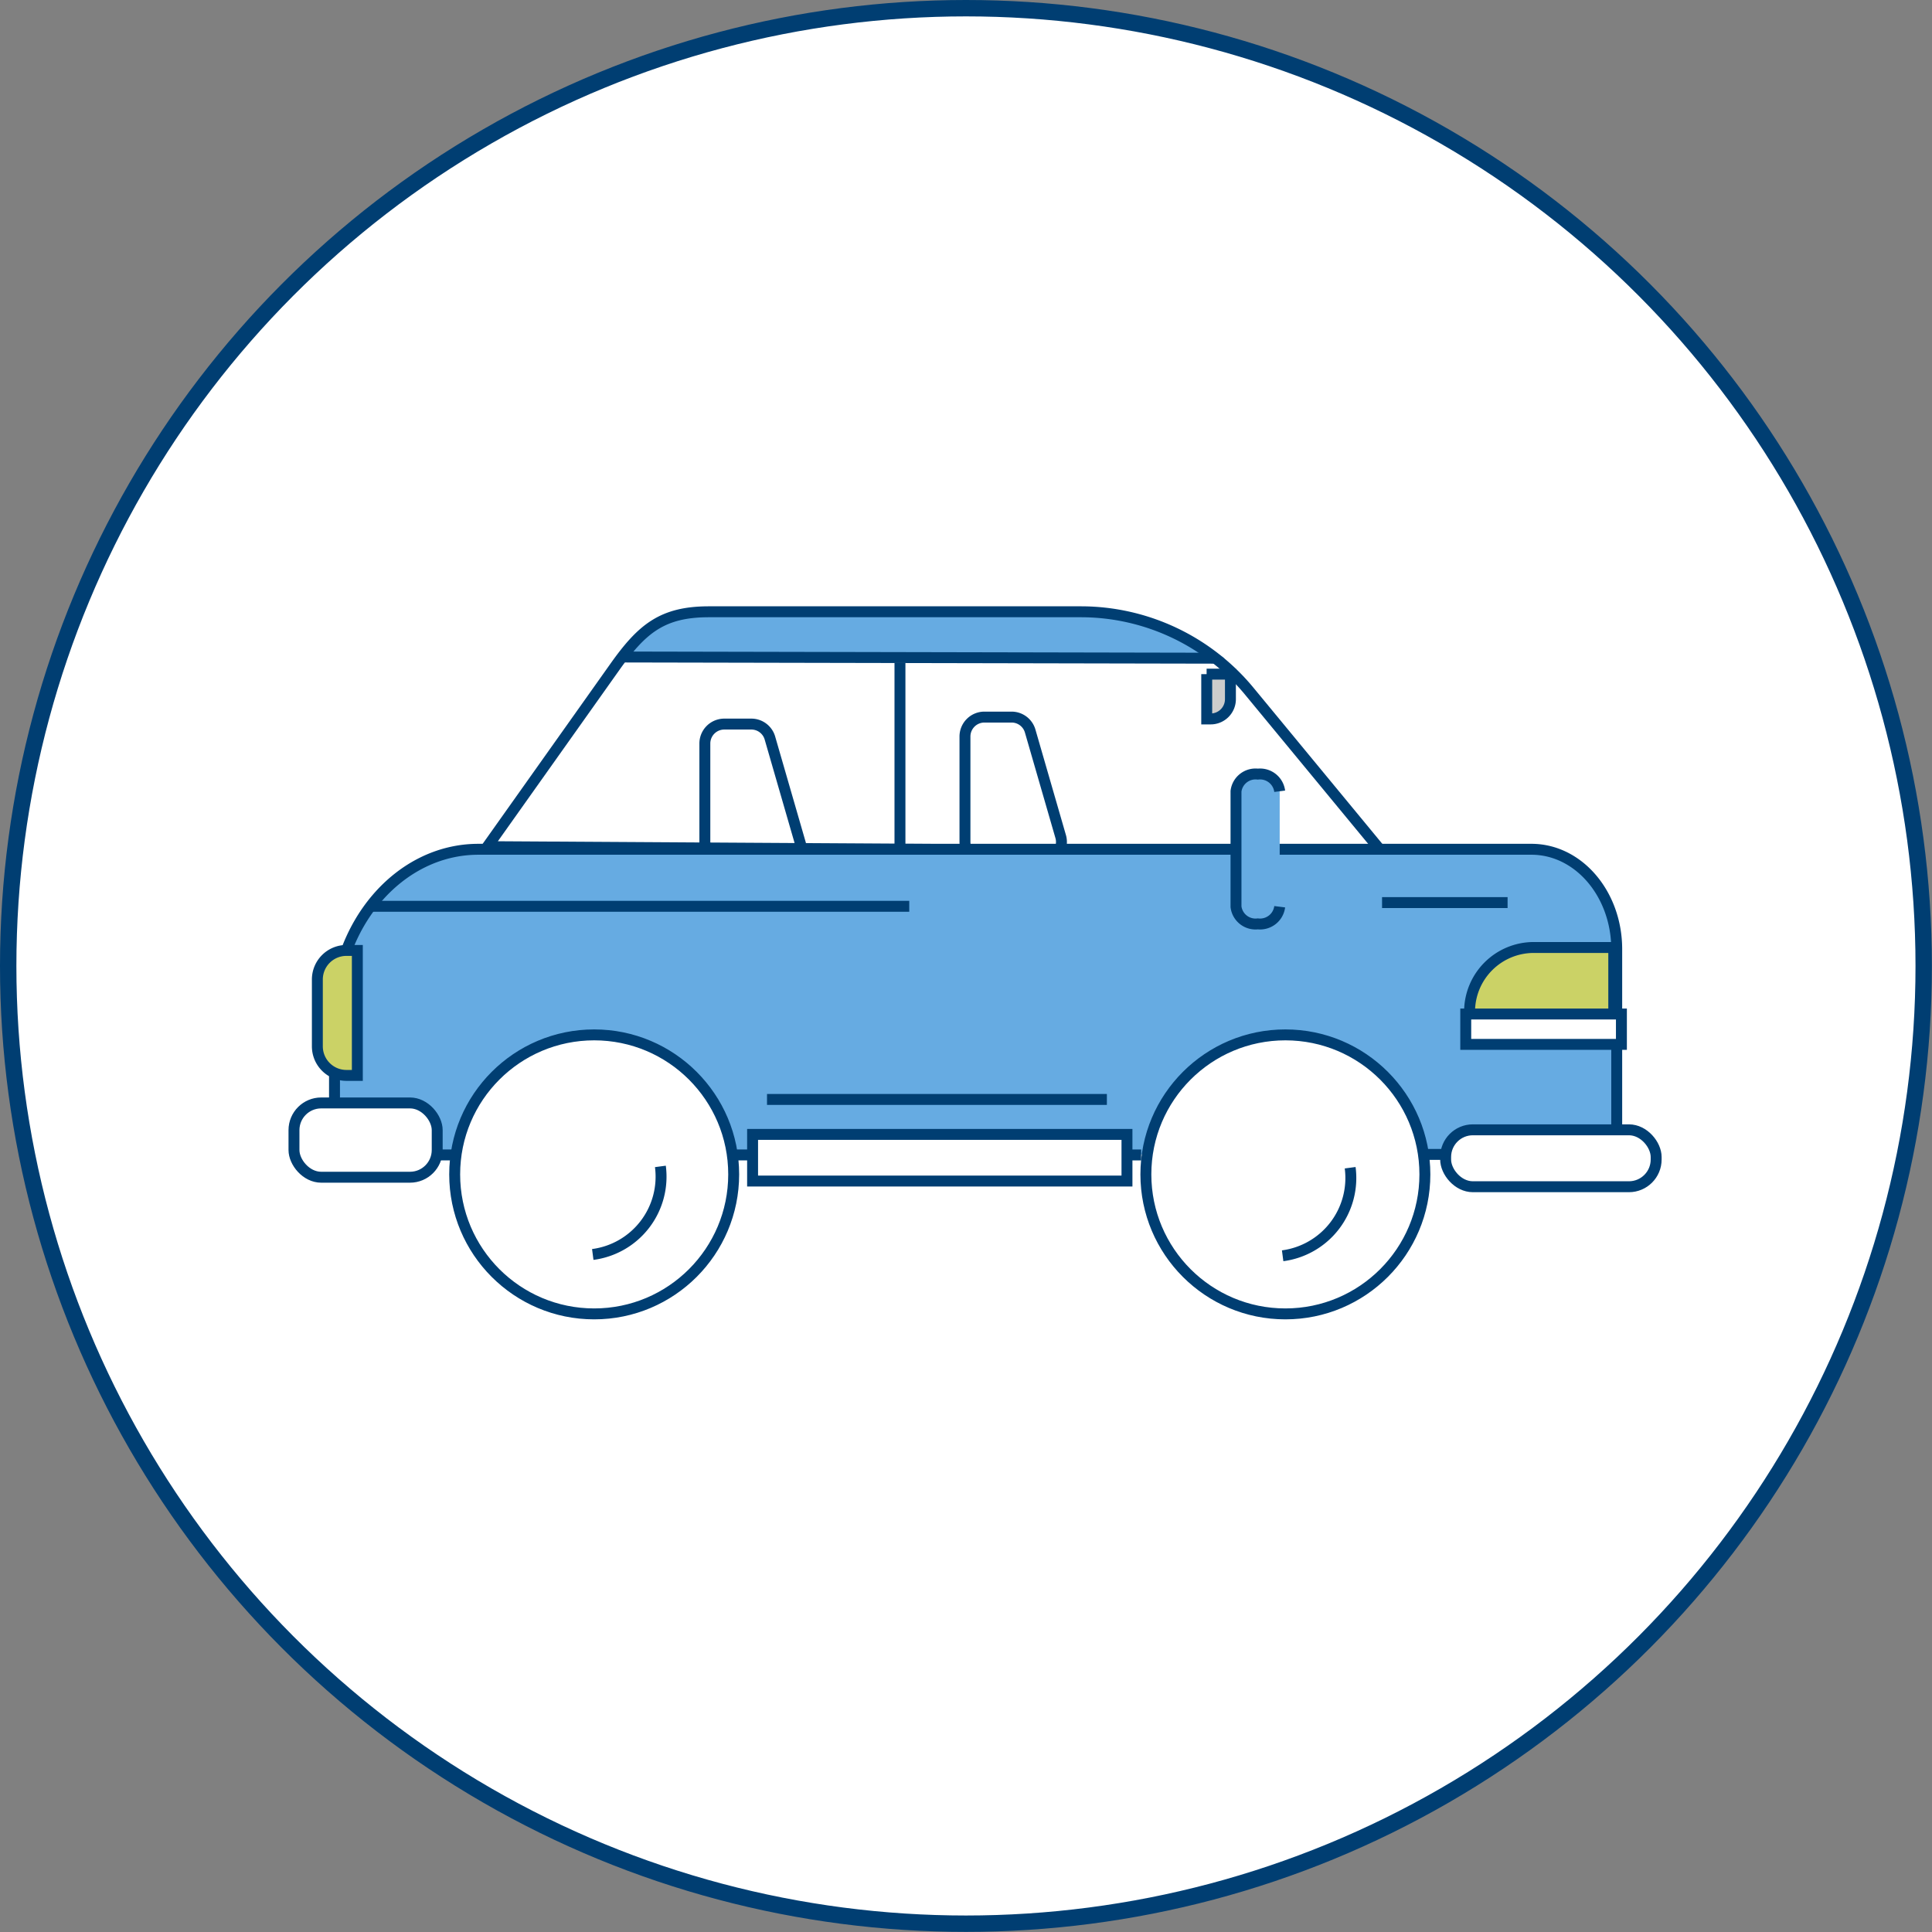 <svg xmlns="http://www.w3.org/2000/svg" viewBox="0 0 176.85 176.85"><rect x="0" y="0" width="176.85" height="176.85" fill="#808080" stroke="none"/><defs><style>.cls-1,.cls-3{fill:#fff;}.cls-1,.cls-3,.cls-4,.cls-5,.cls-6,.cls-7{stroke:#003e72;stroke-miterlimit:10;}.cls-1{stroke-width:1.5px;}.cls-2,.cls-6{fill:#66abe2;}.cls-4{fill:#ccc;}.cls-5{fill:none;}.cls-7{fill:#cbd266;}</style></defs><g id="Layer_2" data-name="Layer 2"><g id="Layer_121" data-name="Layer 121"><circle class="cls-1" cx="88.42" cy="88.42" r="87.67"/><path class="cls-2" d="M56.31,60.25c.52.14,55.79,0,55.79,0s-7.13-4.54-12-4.11-38.75,0-38.75,0Z"/><line class="cls-3" x1="57" y1="60.14" x2="111.23" y2="60.25"/><path class="cls-3" d="M95.38,78.84H90.11a1.78,1.78,0,0,1-1.78-1.77V67.41a1.78,1.78,0,0,1,1.78-1.77H92.6a1.77,1.77,0,0,1,1.7,1.28l2.79,9.65A1.77,1.77,0,0,1,95.38,78.84Z"/><path class="cls-3" d="M71.57,79.49H66.29a1.78,1.78,0,0,1-1.77-1.78V68.06a1.78,1.78,0,0,1,1.77-1.78h2.49a1.77,1.77,0,0,1,1.7,1.29l2.79,9.65A1.77,1.77,0,0,1,71.57,79.49Z"/><path class="cls-4" d="M110.45,61.71h2.18a0,0,0,0,1,0,0V64a1.81,1.81,0,0,1-1.81,1.81h-.36a0,0,0,0,1,0,0V61.71A0,0,0,0,1,110.45,61.71Z"/><line class="cls-4" x1="82.38" y1="60.66" x2="82.38" y2="77.35"/><path class="cls-5" d="M64.9,56H99a20,20,0,0,1,15.42,7.35L126.51,78l-81.9-.5L56.26,61.08C58.76,57.55,60.62,56,64.9,56Z"/><path class="cls-6" d="M74.61,105.72H34a3.47,3.47,0,0,1-3.38-3.55v-9c0-8.52,5.9-15.43,13.17-15.43h96.39c4.32,0,7.81,4.1,7.81,9.15v18.78H105.78"/><polyline class="cls-6" points="72.33 105.72 72.33 105.72 104.46 105.72 104.46 105.72"/><polyline class="cls-3" points="33.87 82.96 67.26 82.96 72.1 82.96 83.23 82.96"/><line class="cls-3" x1="126.51" y1="82.62" x2="138" y2="82.62"/><circle class="cls-3" cx="117.66" cy="107.5" r="12.77"/><circle class="cls-3" cx="54.39" cy="107.5" r="12.77"/><path class="cls-7" d="M140.39,86.73h7.33a0,0,0,0,1,0,0V93a0,0,0,0,1,0,0H134.52a0,0,0,0,1,0,0v-.38A5.88,5.88,0,0,1,140.39,86.73Z"/><line class="cls-6" x1="70.21" y1="100.64" x2="101.32" y2="100.64"/><rect class="cls-3" x="68.89" y="103.84" width="34.27" height="4.27"/><rect class="cls-3" x="132.33" y="103.42" width="19.27" height="5.21" rx="2.49"/><rect class="cls-3" x="26.91" y="100.96" width="13.11" height="6.8" rx="2.49"/><path class="cls-3" d="M60.45,106.77a7.18,7.18,0,0,1-6.19,8.06"/><path class="cls-3" d="M123.59,106.89a7.18,7.18,0,0,1-6.18,8.06"/><path class="cls-6" d="M117.14,83a1.81,1.81,0,0,1-2,1.57h0a1.8,1.8,0,0,1-2-1.57V72.43a1.8,1.8,0,0,1,2-1.57h0a1.81,1.81,0,0,1,2,1.57"/><path class="cls-7" d="M31.71,87h1a0,0,0,0,1,0,0V98.44a0,0,0,0,1,0,0h-1a2.66,2.66,0,0,1-2.66-2.66V89.63A2.66,2.66,0,0,1,31.71,87Z"/><rect class="cls-3" x="134.17" y="92.82" width="14.25" height="2.78"/></g></g></svg>